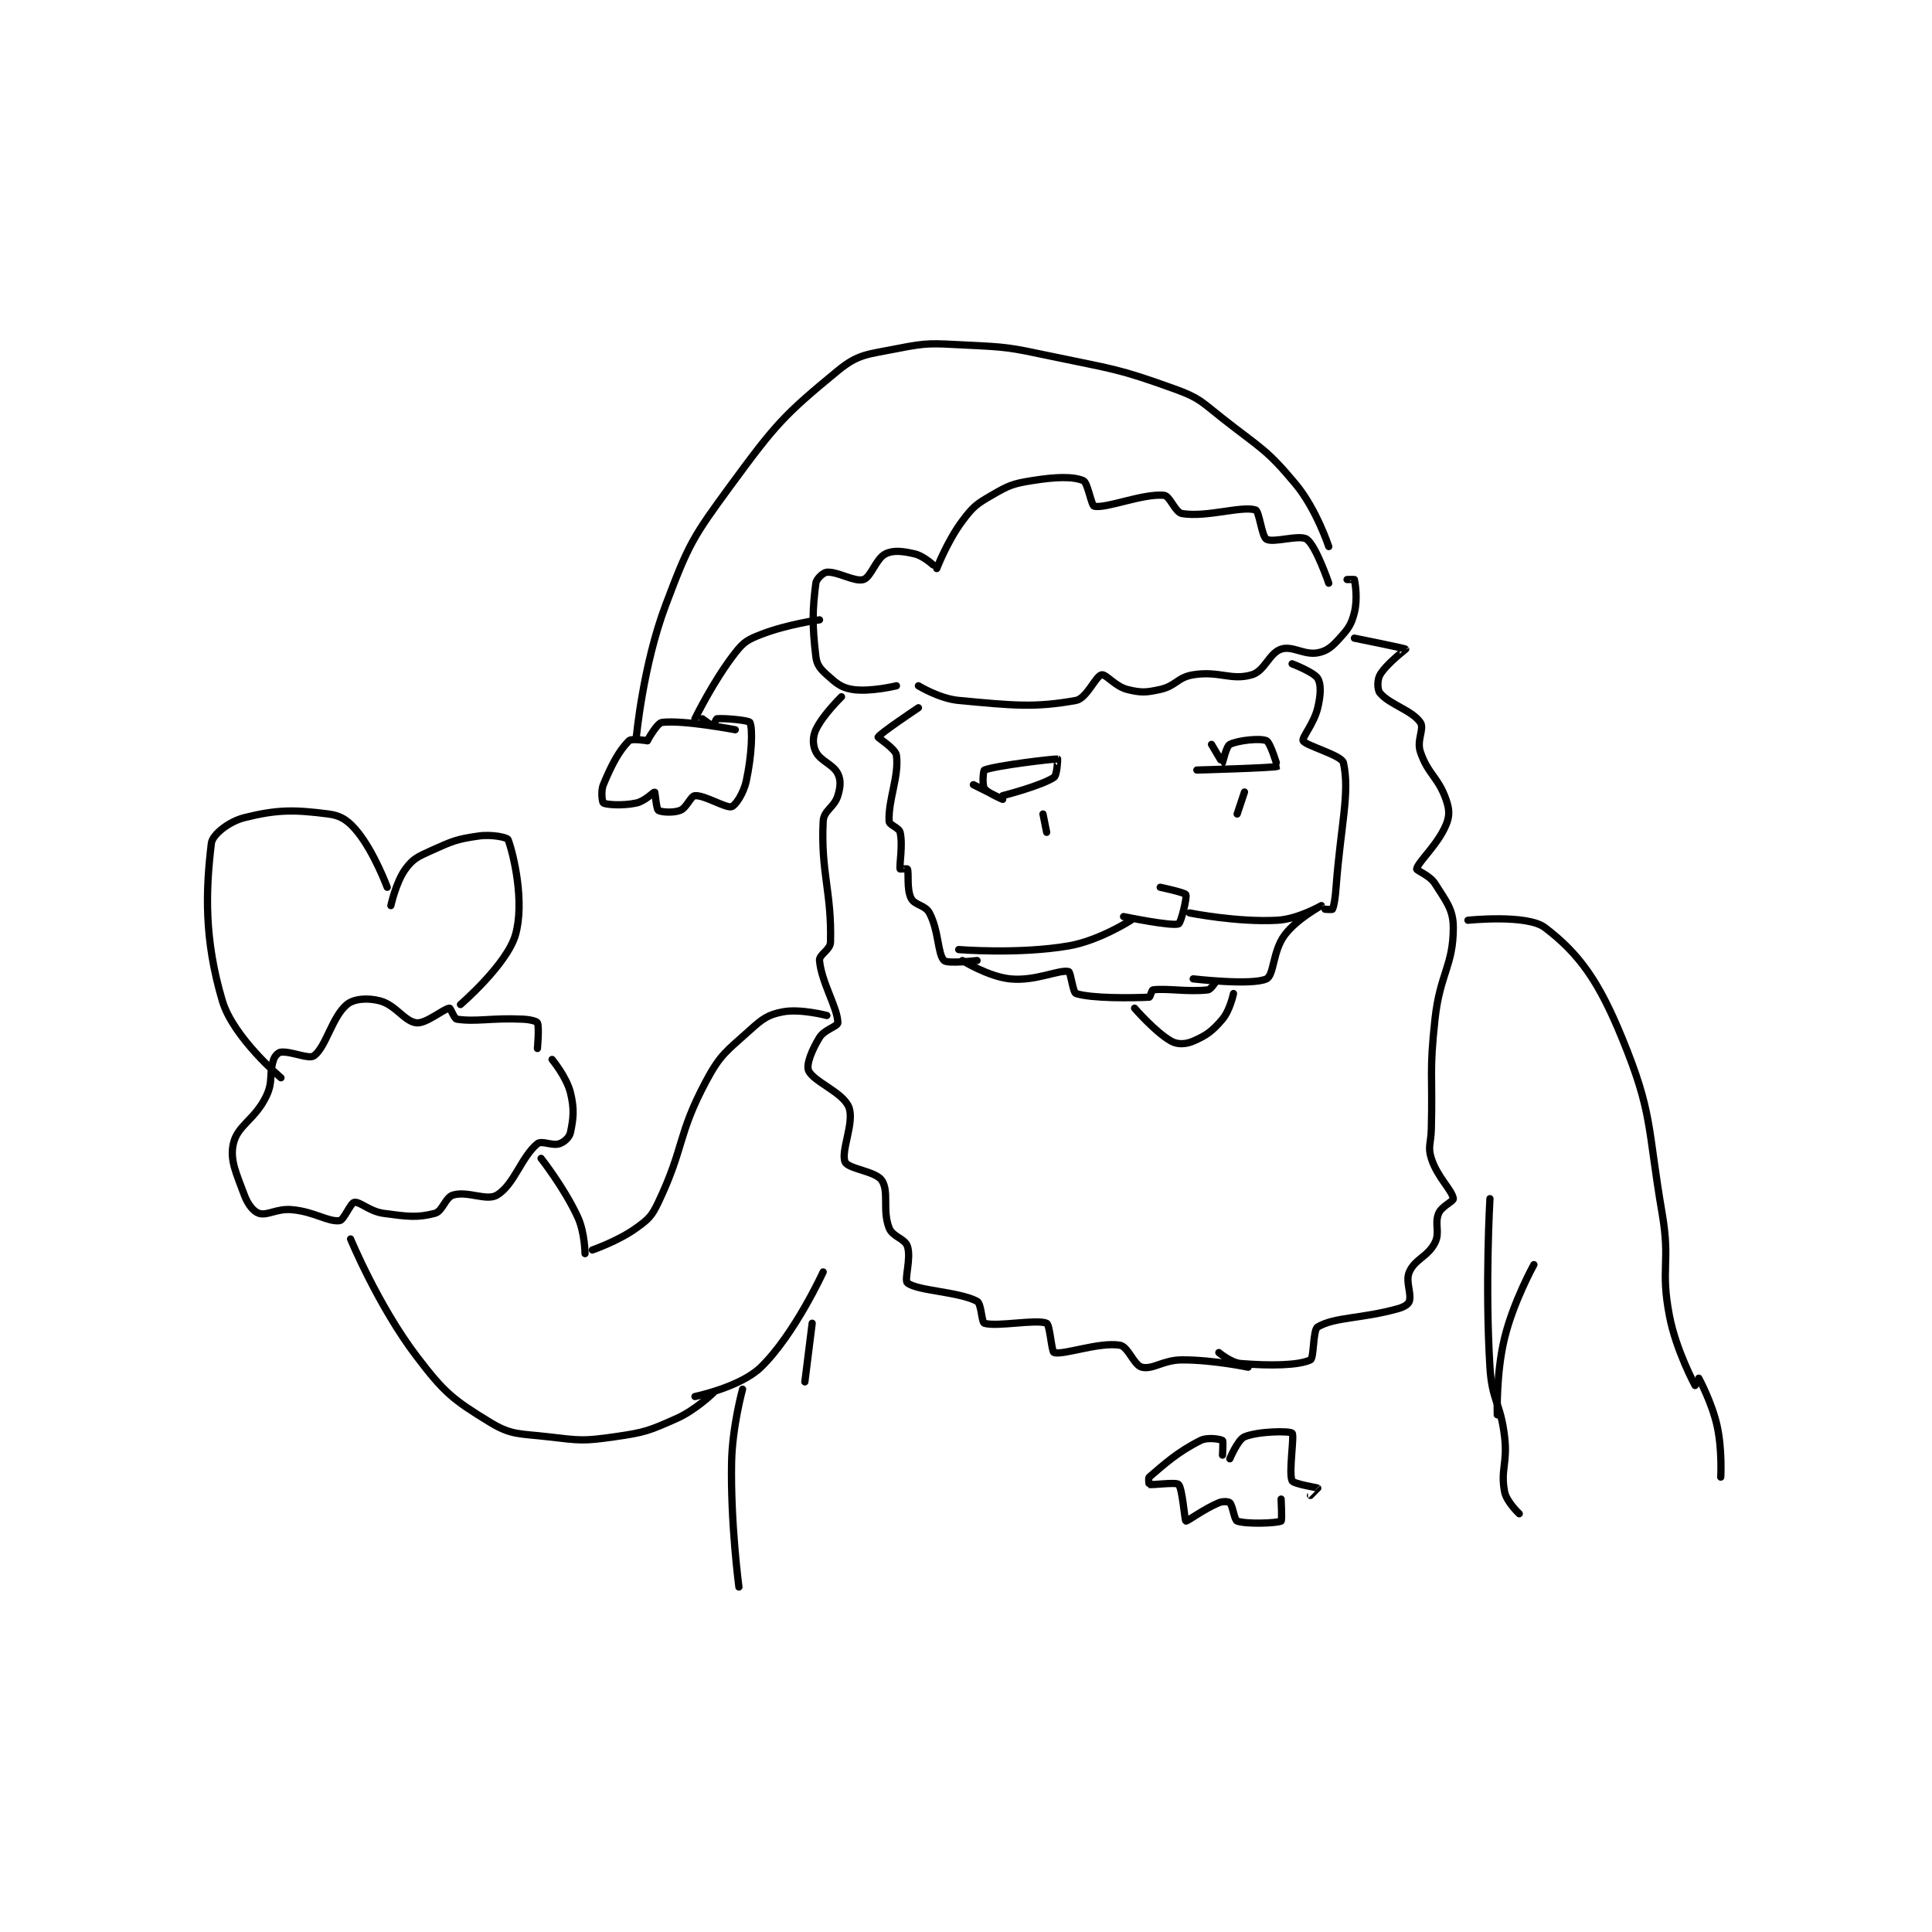 <?xml version="1.0" encoding="utf-8"?>
<!DOCTYPE svg PUBLIC "-//W3C//DTD SVG 1.1//EN" "http://www.w3.org/Graphics/SVG/1.1/DTD/svg11.dtd">
<svg viewBox="0 0 800 800" preserveAspectRatio="xMinYMin meet" xmlns="http://www.w3.org/2000/svg" version="1.1">
<g fill="none" stroke="black" stroke-linecap="round" stroke-linejoin="round" stroke-width="1.978">
<g transform="translate(87.52,142.887) scale(1.517) translate(-40,-67.133)">
<path id="0" d="M237 127.133 C237 127.133 234.331 124.671 232 124.133 C228.724 123.377 226.18 123.043 224 124.133 C221.411 125.428 220.068 130.487 218 131.133 C215.632 131.873 210.957 128.906 208 129.133 C207.03 129.208 205.158 130.919 205 132.133 C204.066 139.297 203.98 143.63 205 152.133 C205.274 154.412 206.185 155.5 208 157.133 C210.566 159.442 211.903 160.644 215 161.133 C219.805 161.892 227 160.133 227 160.133 "/>
<path id="1" d="M238 128.133 C238 128.133 240.893 120.609 245 115.133 C247.925 111.233 248.787 110.573 253 108.133 C257.655 105.439 258.662 104.987 264 104.133 C270.421 103.106 275.093 102.936 278 104.133 C279.222 104.636 280.198 110.987 281 111.133 C284.465 111.763 294.129 107.644 300 108.133 C301.696 108.275 303.026 112.817 305 113.133 C311.751 114.213 321.169 110.967 325 112.133 C326.057 112.455 326.698 119.389 328 120.133 C329.892 121.215 337.078 118.776 339 120.133 C341.529 121.918 345 132.133 345 132.133 "/>
<path id="2" d="M233 160.133 C233 160.133 238.697 163.64 244 164.133 C258.922 165.521 264.707 166.16 276 164.133 C278.914 163.61 281.379 157.481 283 157.133 C284.171 156.882 286.715 160.312 290 161.133 C293.696 162.057 295.073 162.006 299 161.133 C303.314 160.175 303.697 157.822 308 157.133 C315.142 155.99 318.339 158.785 324 157.133 C327.553 156.097 328.706 151.231 332 150.133 C335.082 149.106 338.276 151.832 342 151.133 C344.562 150.653 345.889 149.456 348 147.133 C350.375 144.521 351.179 143.418 352 140.133 C352.924 136.438 352.238 132.205 352 131.133 C351.988 131.08 350 131.133 350 131.133 "/>
<path id="3" d="M345 122.133 C345 122.133 341.647 111.948 336 105.133 C328.018 95.5 326.373 95.306 316 87.133 C310.142 82.518 309.731 81.568 303 79.133 C287.221 73.426 286.043 73.721 269 70.133 C257.78 67.771 257.355 67.674 246 67.133 C236.701 66.691 235.806 66.372 227 68.133 C219.111 69.711 216.613 69.518 211 74.133 C196.39 86.146 194.082 88.681 182 105.133 C171.322 119.673 170.309 121.39 164 138.133 C157.813 154.553 156 174.133 156 174.133 "/>
<path id="4" d="M206 142.133 C206 142.133 197.096 143.357 190 146.133 C186.382 147.549 185.344 148.138 183 151.133 C177.047 158.74 172 169.133 172 169.133 "/>
<path id="5" d="M159 175.133 C159 175.133 154.707 174.427 154 175.133 C151.314 177.819 149.275 181.608 147 187.133 C146.236 188.99 146.735 191.986 147 192.133 C147.86 192.611 152.289 192.929 156 192.133 C158.327 191.635 160.802 189.067 161 189.133 C161.132 189.177 161.459 193.747 162 194.133 C162.71 194.641 166.116 194.887 168 194.133 C169.759 193.43 170.842 190.216 172 190.133 C174.644 189.944 180.413 193.587 182 193.133 C183.042 192.836 185.265 189.515 186 186.133 C187.515 179.164 187.822 171.88 187 170.133 C186.723 169.545 179.995 168.934 178 169.133 C177.731 169.16 177.096 171.133 177 171.133 C176.712 171.133 174 169.133 174 169.133 "/>
<path id="6" d="M159 175.133 C159 175.133 161.643 170.303 163 170.133 C168.794 169.409 183 172.133 183 172.133 "/>
<path id="7" d="M299 215.133 C299 215.133 305.706 216.546 306 217.133 C306.374 217.881 304.663 224.899 304 225.133 C302.035 225.827 289 223.133 289 223.133 "/>
<path id="8" d="M248 187.133 C248 187.133 256 191.133 256 191.133 C256 191.133 251.789 189.396 251 188.133 C250.356 187.102 250.716 183.247 251 183.133 C254.012 181.928 269.938 180.022 271 180.133 C271.026 180.136 270.86 184.56 270 185.133 C266.56 187.427 256 190.133 256 190.133 "/>
<path id="9" d="M313 176.133 C313 176.133 315.942 181.133 316 181.133 C316.039 181.133 317.038 176.614 318 176.133 C320.244 175.011 326.338 174.366 328 175.133 C329.086 175.635 331.002 182.132 331 182.133 C330 182.554 309 183.133 309 183.133 "/>
<path id="10" d="M268 200.133 L267 195.133 "/>
<path id="11" d="M320 195.133 L322 189.133 "/>
<path id="12" d="M291 224.133 C291 224.133 282.29 229.722 274 231.133 C260.251 233.474 244 232.133 244 232.133 "/>
<path id="13" d="M245 235.133 C245 235.133 252.081 239.521 258 240.133 C264.915 240.849 271.349 237.544 274 238.133 C274.568 238.26 275.175 243.871 276 244.133 C280.286 245.497 291.109 245.366 296 245.133 C296.269 245.12 296.678 243.174 297 243.133 C300.867 242.65 306.61 243.767 312 243.133 C312.803 243.039 314 241.133 314 241.133 "/>
<path id="14" d="M307 222.133 C307 222.133 320.036 224.743 331 224.133 C336.61 223.822 343 220.133 343 220.133 C343.001 220.135 336.276 223.765 333 228.133 C329.671 232.572 330.096 239.127 328 240.133 C324.105 242.003 308 240.133 308 240.133 "/>
<path id="15" d="M233 166.133 C233 166.133 222.443 173.173 222 174.133 C221.909 174.331 226.761 177.3 227 179.133 C227.751 184.888 224.719 191.239 225 197.133 C225.049 198.168 227.705 198.856 228 200.133 C228.798 203.592 227.76 208.931 228 210.133 C228.01 210.181 229.961 210.03 230 210.133 C230.435 211.293 229.748 215.628 231 218.133 C231.958 220.049 234.853 219.968 236 222.133 C238.607 227.059 238.221 233.354 240 235.133 C240.942 236.075 249 235.133 249 235.133 "/>
<path id="16" d="M335 154.133 C335 154.133 341.016 156.446 342 158.133 C342.974 159.804 342.817 162.663 342 166.133 C340.985 170.446 337.601 174.278 338 175.133 C338.623 176.469 348.538 179.082 349 181.133 C350.827 189.256 348.266 198.25 347 215.133 C346.775 218.137 346.441 220.252 346 221.133 C345.932 221.269 344 221.133 344 221.133 "/>
<path id="17" d="M212 163.133 C212 163.133 206.881 168.102 205 172.133 C204.08 174.105 204.126 176.385 205 178.133 C206.311 180.756 209.689 181.511 211 184.133 C211.874 185.882 211.736 187.742 211 190.133 C209.991 193.414 207.151 194.105 207 197.133 C206.308 210.971 209.361 216.429 209 230.133 C208.944 232.246 205.85 233.484 206 235.133 C206.554 241.222 211 248.093 211 252.133 C211 253.084 207.336 253.962 206 256.133 C203.952 259.461 202.318 263.514 203 265.133 C204.29 268.196 212.367 271.051 214 275.133 C215.656 279.272 211.691 287.225 213 290.133 C213.855 292.032 221.324 292.619 223 295.133 C225.059 298.222 223.102 303.252 225 308.133 C225.957 310.594 229.271 310.948 230 313.133 C231.093 316.412 229.043 322.378 230 323.133 C232.781 325.329 243.923 325.474 249 328.133 C250.208 328.766 250.233 333.891 251 334.133 C254.348 335.19 265.213 332.96 268 334.133 C268.88 334.504 269.351 341.939 270 342.133 C272.566 342.903 282.328 339.188 288 340.133 C290.247 340.508 291.838 345.625 294 346.133 C297.071 346.856 299.728 344.133 305 344.133 C313.627 344.133 323 346.133 323 346.133 "/>
<path id="18" d="M352 147.133 C352 147.133 365.843 149.909 366 150.133 C366.026 150.17 360.757 154.121 359 157.133 C358.207 158.492 358.223 161.215 359 162.133 C361.691 165.313 367.709 166.802 370 170.133 C371.178 171.846 368.939 174.951 370 178.133 C372.033 184.233 374.871 185.049 377 191.133 C377.965 193.89 378.05 195.639 377 198.133 C374.694 203.61 369.361 208.208 369 210.133 C368.918 210.57 372.59 211.877 374 214.133 C376.994 218.923 379 221.112 379 226.133 C379 236.595 375.359 238.68 374 251.133 C372.399 265.812 373.395 266.139 373 281.133 C372.895 285.128 371.987 285.927 373 289.133 C374.632 294.302 378.682 297.751 379 300.133 C379.093 300.833 375.805 302.201 375 304.133 C373.804 307.004 375.421 309.292 374 312.133 C372.078 315.978 368.56 316.568 367 320.133 C365.872 322.711 367.665 325.916 367 328.133 C366.759 328.937 365.544 329.701 364 330.133 C353.852 332.975 346.738 332.37 342 335.133 C340.621 335.938 341.03 343.643 340 344.133 C336.81 345.653 329.215 345.791 321 345.133 C318.291 344.917 315 342.133 315 342.133 "/>
<path id="19" d="M292 248.133 C292 248.133 297.653 254.688 302 257.133 C303.731 258.107 305.947 258.013 308 257.133 C311.617 255.583 313.258 254.374 316 251.133 C318.048 248.712 319 244.133 319 244.133 "/>
<path id="20" d="M208 250.133 C208 250.133 200.775 248.224 196 249.133 C191.976 249.9 190.49 250.976 187 254.133 C180.635 259.892 178.996 260.621 175 268.133 C167.175 282.845 169.179 286.019 162 301.133 C160.195 304.933 159.354 305.711 156 308.133 C151.045 311.712 144 314.133 144 314.133 "/>
<path id="21" d="M383 224.133 C383 224.133 399.159 222.445 404 226.133 C413.427 233.316 418.708 240.798 425 256.133 C433.556 276.988 431.904 280.187 436 304.133 C438.327 317.739 435.481 318.978 438 332.133 C439.805 341.561 445 351.133 445 351.133 "/>
<path id="22" d="M207 320.133 C207 320.133 199.201 337.195 190 346.133 C184.389 351.584 172 354.133 172 354.133 "/>
<path id="23" d="M142 315.133 C142 315.133 141.946 309.35 140 305.133 C136.327 297.175 130 289.133 130 289.133 "/>
<path id="24" d="M129 259.133 C129 259.133 129.54 253.214 129 252.133 C128.768 251.67 126.959 251.222 125 251.133 C116.285 250.737 112.319 251.931 107 251.133 C106.276 251.025 105.293 248.107 105 248.133 C103.414 248.278 98.63 252.41 96 252.133 C92.741 251.79 90.364 247.282 86 246.133 C82.707 245.267 78.928 245.526 77 247.133 C72.948 250.51 71.276 258.767 68 261.133 C66.581 262.158 61.916 259.868 59 260.133 C58.286 260.198 57.336 261.126 57 262.133 C55.657 266.161 56.961 268.034 55 272.133 C51.903 278.608 47.127 280.062 46 285.133 C44.998 289.641 46.802 293.167 49 299.133 C49.942 301.69 51.511 303.675 53 304.133 C55.338 304.853 57.828 302.754 62 303.133 C68.216 303.698 71.797 306.51 75 306.133 C76.162 305.997 77.99 301.302 79 301.133 C80.567 300.872 83.131 303.606 87 304.133 C93.442 305.012 96.23 305.389 101 304.133 C103.152 303.567 103.831 299.771 106 299.133 C110.023 297.95 115.135 300.877 118 299.133 C122.66 296.297 124.608 288.75 129 285.133 C130.17 284.17 133.033 285.789 135 285.133 C136.311 284.696 137.728 283.402 138 282.133 C138.821 278.302 139.136 275.679 138 271.133 C136.941 266.898 133 262.133 133 262.133 "/>
<path id="25" d="M78 311.133 C78 311.133 85.567 329.406 96 343.133 C103.582 353.11 105.993 355.018 116 361.133 C121.954 364.772 124.118 364.206 132 365.133 C140.614 366.147 141.535 366.343 150 365.133 C158.331 363.943 159.388 363.516 167 360.133 C172.192 357.826 177 353.133 177 353.133 "/>
<path id="26" d="M89 220.133 C89 220.133 90.385 213.7 93 210.133 C95.049 207.339 96.349 206.776 100 205.133 C105.842 202.504 106.923 202.001 113 201.133 C116.518 200.631 120.768 201.506 121 202.133 C122.567 206.364 125.551 219.304 123 228.133 C120.659 236.237 108 247.133 108 247.133 "/>
<path id="27" d="M59 267.133 C59 267.133 45.959 256.101 43 246.133 C37.956 229.143 38.471 215.88 40 203.133 C40.29 200.718 44.833 197.175 49 196.133 C58.013 193.88 62.643 193.926 72 195.133 C75.537 195.59 77.578 197.106 80 200.133 C84.547 205.817 88 215.133 88 215.133 "/>
<path id="28" d="M316 370.133 C316 370.133 316.231 366.287 316 366.133 C315.481 365.787 311.974 365.146 310 366.133 C303.75 369.259 300.067 372.648 296 376.133 C295.691 376.398 295.941 378.119 296 378.133 C296.941 378.369 303.285 377.418 304 378.133 C305.073 379.206 305.672 387.984 306 388.133 C306.337 388.286 310.854 384.861 315 383.133 C316.122 382.666 317.647 382.781 318 383.133 C318.823 383.956 319.211 387.851 320 388.133 C322.502 389.027 330.8 388.733 332 388.133 C332.3 387.983 332 382.133 332 382.133 "/>
<path id="29" d="M318 371.133 C318 371.133 320.192 365.878 322 365.133 C325.747 363.59 334.305 363.492 335 364.133 C335.69 364.771 333.988 374.965 335 377.133 C335.41 378.012 341.827 378.995 342 379.133 C342.008 379.14 340 381.133 340 381.133 "/>
<path id="30" d="M389 300.133 C389 300.133 387.62 323.709 389 346.133 C389.577 355.516 391.894 355.736 393 365.133 C393.852 372.373 391.843 374.06 393 380.133 C393.522 382.871 397 386.133 397 386.133 "/>
<path id="31" d="M401 318.133 C401 318.133 395.425 328.189 393 338.133 C390.626 347.868 391 359.133 391 359.133 "/>
<path id="32" d="M204 334.133 L202 350.133 "/>
<path id="33" d="M185 352.133 C185 352.133 182.182 362.323 182 372.133 C181.692 388.746 184 406.133 184 406.133 "/>
<path id="34" d="M446 349.133 C446 349.133 449.57 355.699 451 362.133 C452.441 368.619 452 376.133 452 376.133 "/>
</g>
</g>
</svg>
